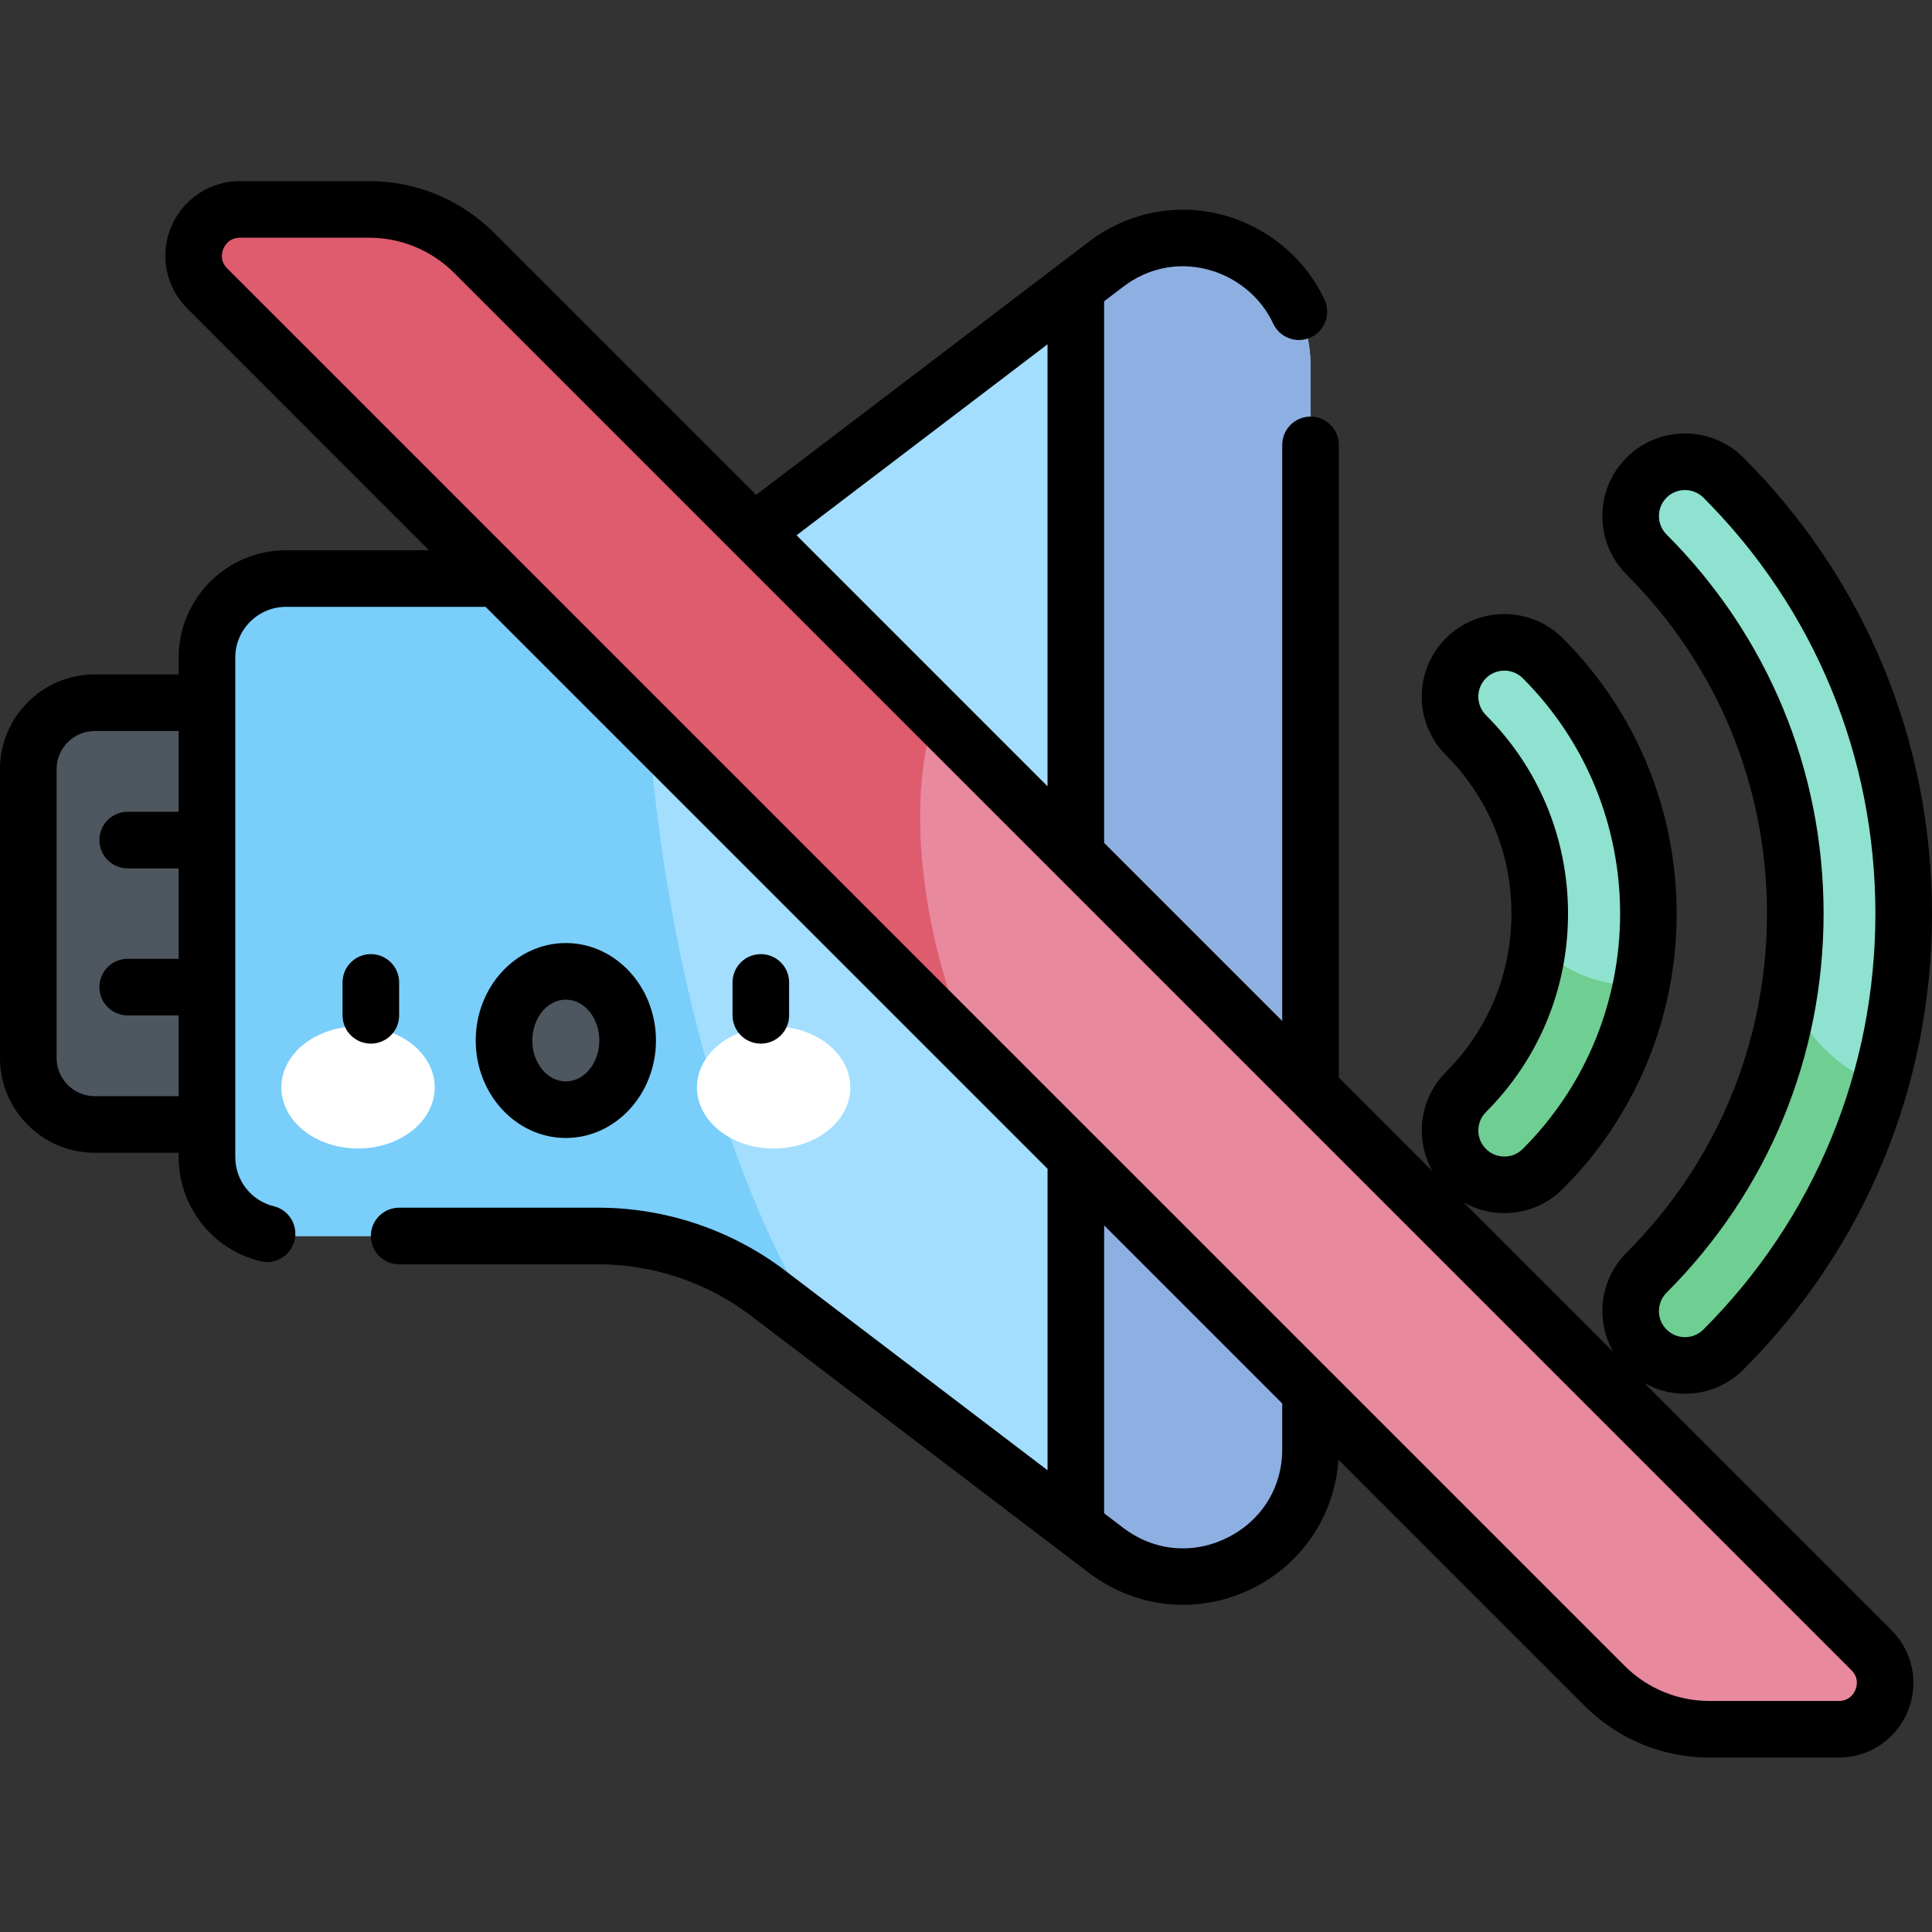 <?xml version="1.0" encoding="UTF-8" standalone="no"?>
<!DOCTYPE svg PUBLIC "-//W3C//DTD SVG 1.1//EN" "http://www.w3.org/Graphics/SVG/1.1/DTD/svg11.dtd">
<svg width="100%" height="100%" viewBox="0 0 103 103" version="1.1" xmlns="http://www.w3.org/2000/svg" xmlns:xlink="http://www.w3.org/1999/xlink" xml:space="preserve" xmlns:serif="http://www.serif.com/" style="fill-rule:evenodd;clip-rule:evenodd;stroke-linejoin:round;stroke-miterlimit:2;">
    <rect x="0" y="0" width="103" height="103" fill="#333333" stroke="none"/>
    <g>
        <path d="M11.034,37.463L5.054,37.463C3.096,37.463 1.509,39.049 1.509,41.008L1.509,56.404C1.509,58.361 3.096,59.948 5.054,59.948L11.034,59.948L11.034,37.463Z" style="fill:rgb(78,86,96);fill-rule:nonzero;"/>
        <path d="M40.943,27.8L58.969,14.085C63.438,10.685 69.868,13.872 69.868,19.488L69.868,77.251C69.868,82.867 63.438,86.054 58.969,82.654L40.943,68.939C38.348,66.964 35.176,65.895 31.915,65.895L15.247,65.895C12.92,65.895 11.034,64.009 11.034,61.682L11.034,35.057C11.034,32.73 12.92,30.844 15.247,30.844L31.915,30.844C35.176,30.844 38.348,29.775 40.943,27.8Z" style="fill:rgb(163,222,254);fill-rule:nonzero;"/>
        <path d="M40.943,68.939L43.897,71.187C36.623,59.675 34.132,42.55 34.301,30.651C33.516,30.778 32.718,30.844 31.915,30.844L15.247,30.844C12.92,30.844 11.034,32.73 11.034,35.057L11.034,61.682C11.034,64.009 12.92,65.895 15.247,65.895L31.915,65.895C35.176,65.895 38.348,66.964 40.943,68.939Z" style="fill:rgb(122,206,250);fill-rule:nonzero;"/>
        <path d="M58.97,14.085L57.356,15.313L57.356,81.427L58.97,82.654C63.439,86.054 69.869,82.867 69.869,77.251L69.869,19.488C69.868,13.872 63.438,10.685 58.97,14.085Z" style="fill:rgb(142,175,226);fill-rule:nonzero;"/>
        <path d="M89.83,72.796C89.089,72.796 88.347,72.513 87.782,71.947C86.65,70.816 86.65,68.981 87.782,67.849C92.895,62.736 95.711,55.938 95.711,48.706C95.711,41.474 92.895,34.675 87.782,29.562C86.65,28.43 86.65,26.596 87.782,25.464C88.913,24.332 90.748,24.332 91.88,25.464C104.695,38.279 104.695,59.132 91.88,71.947C91.314,72.513 90.572,72.796 89.83,72.796Z" style="fill:rgb(142,226,207);fill-rule:nonzero;"/>
        <path d="M95.351,53.135C94.444,58.682 91.836,63.796 87.782,67.849C86.65,68.981 86.65,70.816 87.782,71.947C88.347,72.513 89.089,72.796 89.83,72.796C90.572,72.796 91.314,72.513 91.88,71.947C95.96,67.867 98.739,62.971 100.221,57.78C97.931,57.024 96.324,55.179 95.351,53.135Z" style="fill:rgb(111,206,145);fill-rule:nonzero;"/>
        <path d="M80.202,63.167C79.46,63.167 78.719,62.884 78.153,62.318C77.021,61.187 77.021,59.352 78.153,58.22C83.399,52.974 83.399,44.437 78.153,39.191C77.021,38.059 77.021,36.224 78.153,35.093C79.284,33.961 81.119,33.961 82.251,35.093C89.757,42.599 89.756,54.812 82.251,62.318C81.685,62.884 80.943,63.167 80.202,63.167Z" style="fill:rgb(142,226,207);fill-rule:nonzero;"/>
        <path d="M81.979,50.388C81.622,53.253 80.348,56.025 78.153,58.22C77.021,59.352 77.021,61.187 78.153,62.318C78.719,62.884 79.461,63.167 80.202,63.167C80.943,63.167 81.685,62.884 82.251,62.318C85.031,59.538 86.778,56.113 87.499,52.52C85.178,52.616 83.348,51.731 81.979,50.388Z" style="fill:rgb(111,206,145);fill-rule:nonzero;"/>
        <path d="M99.775,87.981L25.286,13.49C23.797,12.001 21.777,11.165 19.671,11.165L12.793,11.165C10.594,11.165 9.493,13.823 11.047,15.378L85.538,89.867C87.027,91.356 89.046,92.193 91.152,92.193L98.031,92.193C100.229,92.193 101.33,89.535 99.775,87.981Z" style="fill:rgb(232,137,158);fill-rule:nonzero;"/>
        <path d="M49.889,38.095L25.286,13.49C23.797,12.001 21.777,11.165 19.671,11.165L12.793,11.165C10.594,11.165 9.493,13.823 11.047,15.378L51.956,56.286C49.347,50.919 48.106,42.825 49.889,38.095Z" style="fill:rgb(222,92,110);fill-rule:nonzero;"/>
        <path d="M23.175,57.974C23.175,56.176 21.345,54.719 19.088,54.719C16.83,54.719 15,56.176 15,57.974C15,59.772 16.83,61.229 19.088,61.229C21.345,61.229 23.175,59.772 23.175,57.974Z" style="fill:white;fill-rule:nonzero;"/>
        <path d="M45.333,57.974C45.333,56.176 43.503,54.719 41.245,54.719C38.987,54.719 37.157,56.176 37.157,57.974C37.157,59.772 38.987,61.229 41.245,61.229C43.503,61.229 45.333,59.772 45.333,57.974Z" style="fill:white;fill-rule:nonzero;"/>
        <path d="M33.462,55.472C33.462,53.435 31.986,51.784 30.166,51.784C28.346,51.784 26.871,53.435 26.871,55.472C26.871,57.509 28.346,59.161 30.166,59.161C31.986,59.161 33.462,57.509 33.462,55.472Z" style="fill:rgb(78,86,96);fill-rule:nonzero;"/>
        <path d="M34.971,55.472C34.971,52.607 32.815,50.276 30.166,50.276C27.517,50.276 25.362,52.607 25.362,55.472C25.362,58.338 27.517,60.669 30.166,60.669C32.815,60.669 34.971,58.338 34.971,55.472ZM28.379,55.472C28.379,54.271 29.181,53.293 30.166,53.293C31.152,53.293 31.953,54.271 31.953,55.472C31.953,56.675 31.152,57.652 30.166,57.652C29.181,57.652 28.379,56.675 28.379,55.472ZM21.279,54.13L21.279,52.375C21.279,51.542 20.604,50.867 19.771,50.867C18.938,50.867 18.262,51.542 18.262,52.375L18.262,54.13C18.262,54.964 18.938,55.639 19.771,55.639C20.604,55.639 21.279,54.964 21.279,54.13ZM87.658,73.73C88.314,74.103 89.056,74.305 89.83,74.305C91.007,74.305 92.114,73.847 92.946,73.014C99.43,66.531 103,57.898 103,48.706C103,39.513 99.43,30.881 92.946,24.397C91.228,22.679 88.433,22.68 86.715,24.397C84.997,26.115 84.997,28.911 86.715,30.629C91.543,35.457 94.203,41.877 94.203,48.706C94.203,55.534 91.543,61.954 86.715,66.783C85.282,68.215 85.049,70.394 86.005,72.076L78.029,64.101C78.685,64.473 79.427,64.676 80.202,64.676C81.379,64.676 82.485,64.218 83.317,63.385C91.411,55.291 91.411,42.12 83.317,34.026C81.599,32.308 78.804,32.309 77.086,34.026C75.367,35.744 75.367,38.539 77.086,40.257C79.338,42.51 80.579,45.51 80.579,48.706C80.579,51.901 79.338,54.901 77.086,57.154C75.653,58.587 75.42,60.767 76.376,62.448L71.377,57.449L71.377,23.719C71.377,22.886 70.702,22.21 69.868,22.21C69.034,22.21 68.359,22.886 68.359,23.719L68.359,54.431L58.865,44.937L58.865,16.061L59.883,15.286C61.184,14.296 62.76,13.965 64.321,14.352C65.888,14.741 67.218,15.825 67.878,17.252C68.229,18.008 69.125,18.337 69.881,17.987C70.638,17.637 70.967,16.74 70.617,15.984C69.576,13.736 67.494,12.03 65.049,11.423C62.618,10.82 60.07,11.352 58.056,12.884L40.312,26.384L26.352,12.424C24.567,10.639 22.194,9.656 19.671,9.656L12.793,9.656C11.178,9.656 9.736,10.62 9.119,12.111C8.501,13.602 8.839,15.303 9.981,16.444L22.872,29.336L15.247,29.336C12.092,29.336 9.525,31.902 9.525,35.057L9.525,35.954L5.054,35.954C2.267,35.954 0,38.22 0,41.008L0,56.404C0,59.19 2.267,61.457 5.054,61.457L9.525,61.457L9.525,61.681C9.525,64.323 11.314,66.608 13.878,67.239C13.999,67.268 14.12,67.283 14.239,67.283C14.917,67.283 15.534,66.821 15.703,66.133C15.902,65.324 15.407,64.507 14.598,64.308C13.387,64.01 12.543,62.931 12.543,61.681L12.543,35.057C12.543,33.567 13.756,32.353 15.247,32.353L25.889,32.353L55.848,62.311L55.848,78.383L41.857,67.738C39.016,65.577 35.485,64.386 31.915,64.386L21.28,64.386C20.446,64.386 19.771,65.061 19.771,65.895C19.771,66.729 20.446,67.404 21.28,67.404L31.915,67.404C34.829,67.404 37.71,68.376 40.03,70.14L58.056,83.855C59.537,84.982 61.295,85.557 63.071,85.557C64.325,85.557 65.588,85.269 66.766,84.686C69.439,83.361 71.16,80.765 71.357,77.821L84.47,90.934C86.255,92.718 88.627,93.701 91.151,93.701L98.03,93.701C99.644,93.701 101.086,92.738 101.703,91.246C102.321,89.756 101.983,88.054 100.841,86.913L87.658,73.73ZM88.849,68.916C94.247,63.518 97.22,56.34 97.22,48.706C97.22,41.071 94.247,33.894 88.849,28.495C88.307,27.953 88.307,27.072 88.848,26.531C89.119,26.26 89.475,26.125 89.83,26.125C90.186,26.125 90.542,26.26 90.813,26.53C96.726,32.444 99.982,40.319 99.982,48.706C99.982,57.093 96.726,64.968 90.813,70.881C90.55,71.143 90.202,71.287 89.83,71.287C89.459,71.287 89.111,71.143 88.849,70.881C88.307,70.339 88.307,69.458 88.849,68.916ZM79.219,59.288C82.042,56.465 83.596,52.707 83.596,48.706C83.596,44.704 82.042,40.946 79.219,38.124C78.957,37.861 78.813,37.512 78.813,37.141C78.813,36.77 78.958,36.422 79.219,36.159C79.49,35.889 79.846,35.753 80.202,35.753C80.558,35.753 80.913,35.889 81.184,36.159C88.102,43.078 88.102,54.334 81.184,61.251C80.921,61.514 80.573,61.658 80.202,61.658C79.831,61.658 79.482,61.513 79.219,61.251C78.678,60.71 78.679,59.829 79.219,59.288ZM9.525,43.277L6.808,43.277C5.974,43.277 5.299,43.952 5.299,44.786C5.299,45.62 5.974,46.295 6.808,46.295L9.525,46.295L9.525,51.117L6.808,51.117C5.974,51.117 5.299,51.792 5.299,52.625C5.299,53.459 5.974,54.134 6.808,54.134L9.525,54.134L9.525,58.44L5.054,58.44C3.931,58.44 3.018,57.527 3.018,56.404L3.018,41.008C3.018,39.885 3.931,38.972 5.054,38.972L9.525,38.972L9.525,43.277ZM55.847,18.356L55.847,41.919L42.466,28.537L55.847,18.356ZM68.36,77.252C68.36,79.303 67.263,81.071 65.425,81.982C63.588,82.893 61.515,82.695 59.883,81.453L58.865,80.679L58.865,65.329L68.359,74.823L68.359,77.252L68.36,77.252ZM98.916,90.092C98.842,90.27 98.608,90.684 98.03,90.684L91.151,90.684C89.434,90.684 87.819,90.015 86.604,88.8L70.937,73.132C70.936,73.132 70.935,73.131 70.934,73.131L58.425,60.62C58.424,60.62 58.423,60.619 58.422,60.619L12.114,14.311C11.706,13.902 11.833,13.444 11.907,13.266C11.981,13.088 12.214,12.674 12.793,12.674L19.671,12.674C21.389,12.674 23.004,13.343 24.218,14.557L98.708,89.047C99.116,89.456 98.99,89.914 98.916,90.092ZM42.07,54.13L42.07,52.375C42.07,51.542 41.395,50.867 40.561,50.867C39.728,50.867 39.053,51.542 39.053,52.375L39.053,54.13C39.053,54.964 39.728,55.639 40.561,55.639C41.395,55.639 42.07,54.964 42.07,54.13Z" style="fill-rule:nonzero;"/>
    </g>
</svg>
